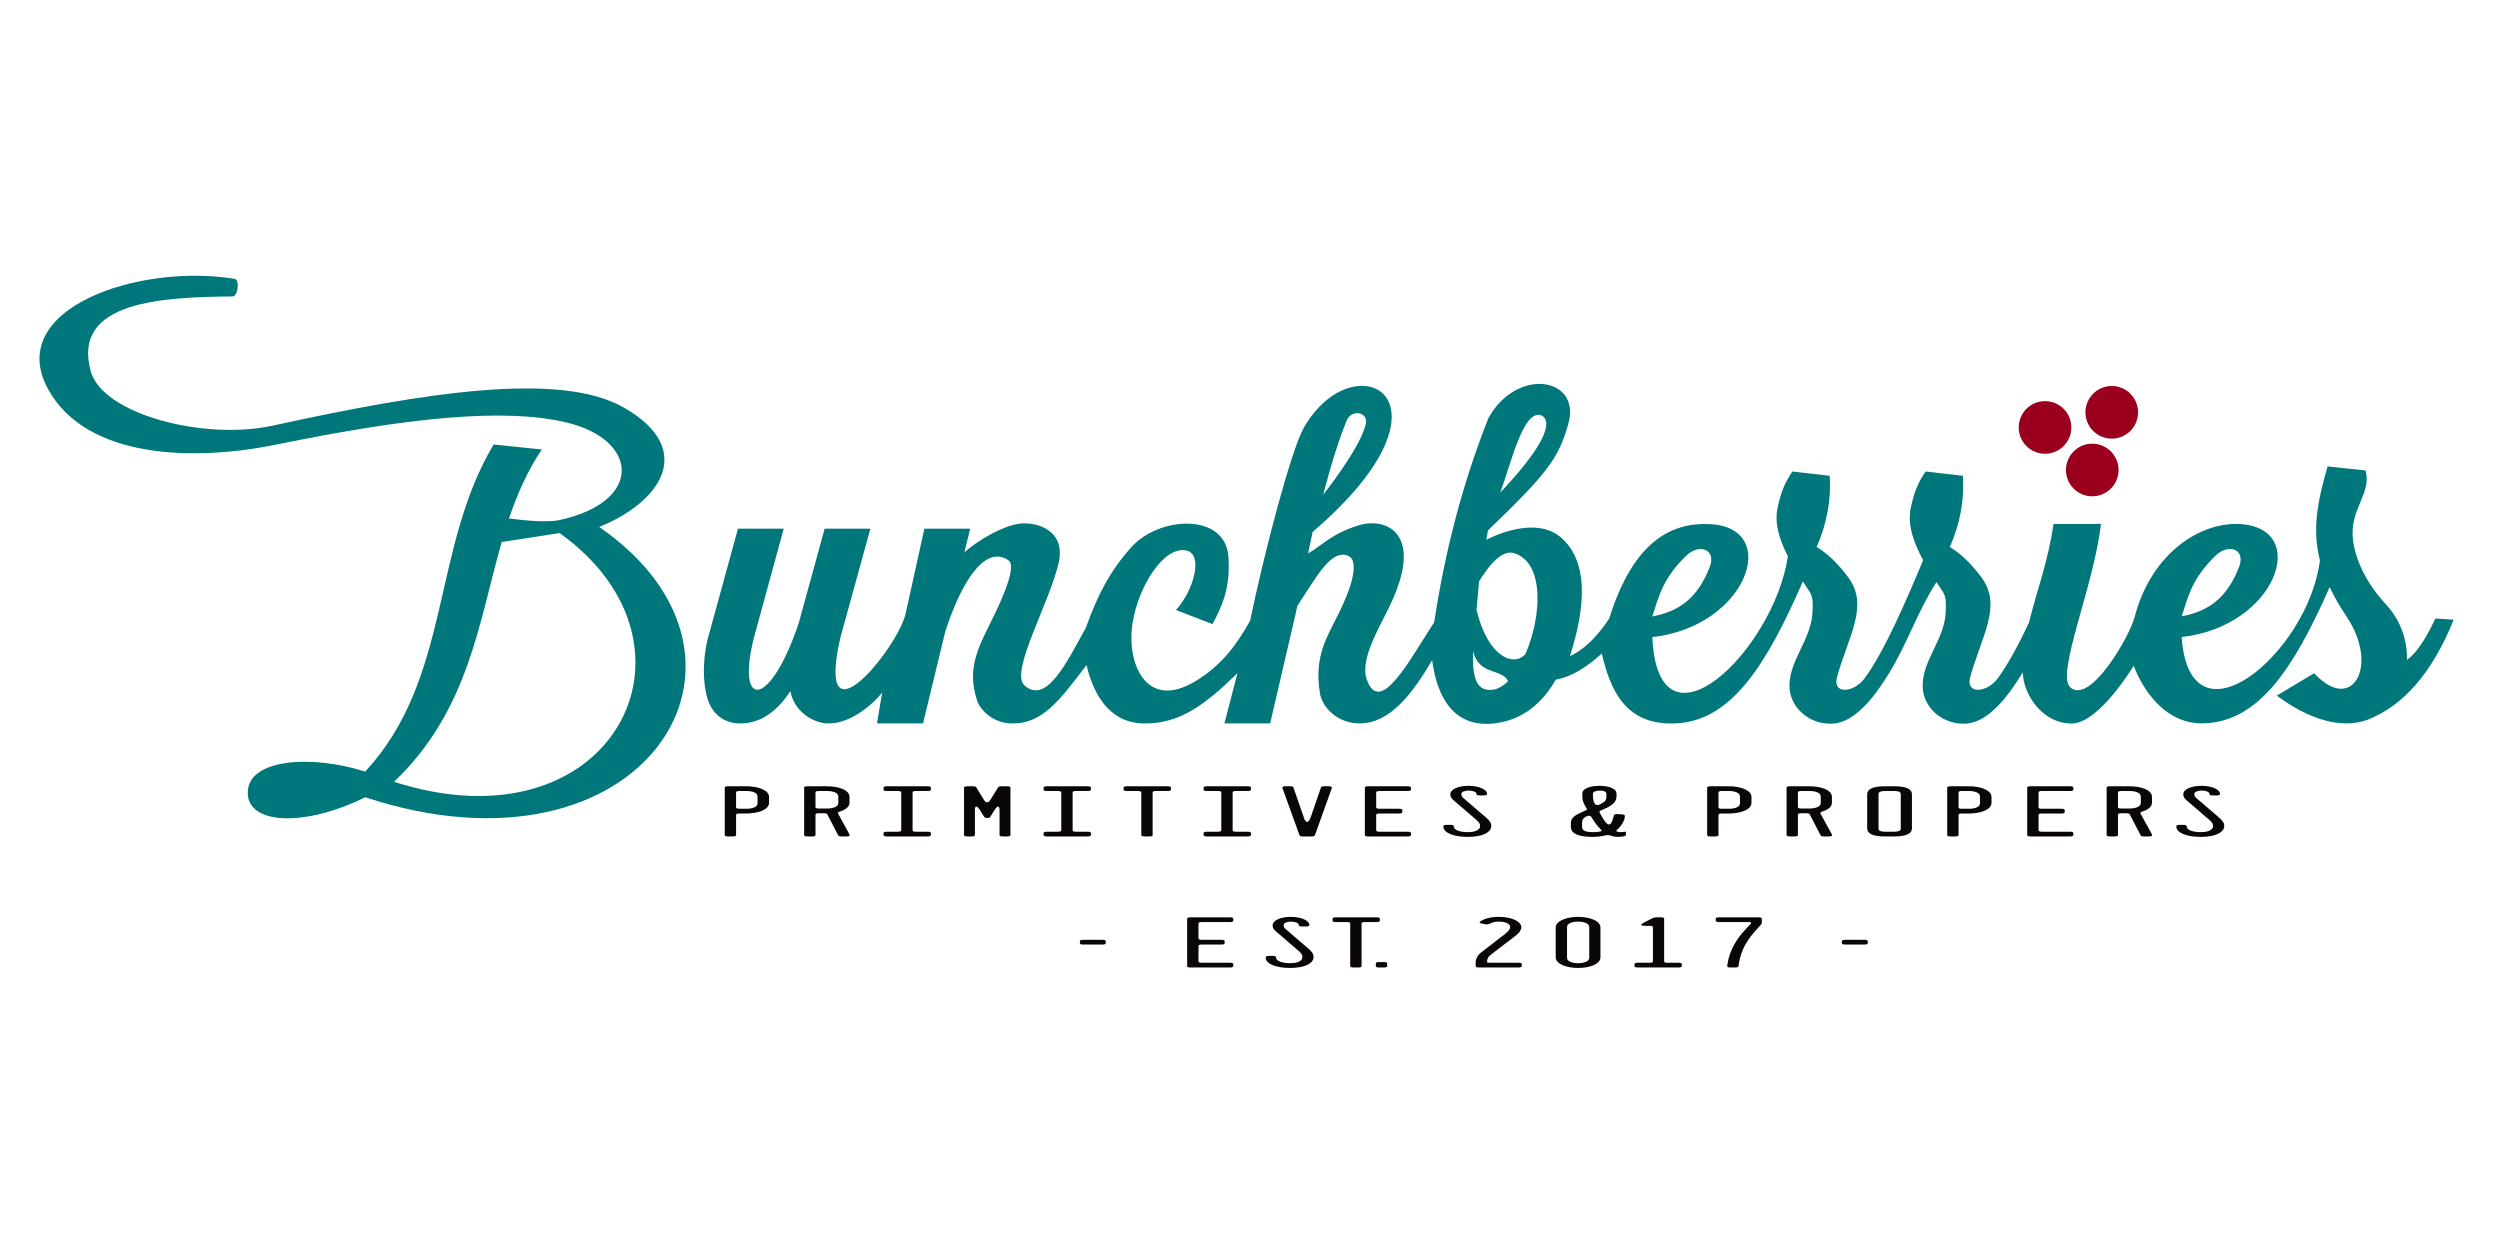 <?xml version="1.0" encoding="UTF-8" standalone="no"?>
<!DOCTYPE svg PUBLIC "-//W3C//DTD SVG 1.1//EN" "http://www.w3.org/Graphics/SVG/1.1/DTD/svg11.dtd">
<svg width="100%" height="100%" viewBox="0 0 566 283" version="1.1" xmlns="http://www.w3.org/2000/svg" xmlns:xlink="http://www.w3.org/1999/xlink" xml:space="preserve" xmlns:serif="http://www.serif.com/" style="fill-rule:evenodd;clip-rule:evenodd;stroke-linejoin:round;stroke-miterlimit:2;">
    <g transform="matrix(0.328,0,0,0.328,-345.622,-566.72)">
        <g transform="matrix(3.046,0,0,3.046,1052.81,1726.3)">
            <path d="M297.009,210.121C297.009,210.334 296.758,210.441 296.255,210.441L295.364,210.441C294.862,210.441 294.611,210.334 294.611,210.121C294.611,209.87 294.428,209.676 294.062,209.54C293.697,209.405 293.286,209.337 292.829,209.337C292.441,209.337 292.069,209.403 291.715,209.533C291.361,209.664 291.184,209.874 291.184,210.165C291.184,210.3 291.219,210.448 291.287,210.608C291.356,210.767 291.481,210.915 291.664,211.051L296.769,215.436C297.203,215.804 297.512,216.133 297.694,216.423C297.877,216.714 297.968,217.014 297.968,217.324C297.968,217.73 297.831,218.091 297.557,218.405C297.283,218.72 296.912,218.984 296.444,219.197C295.975,219.41 295.416,219.569 294.765,219.676C294.114,219.782 293.411,219.836 292.658,219.836C291.881,219.836 291.156,219.782 290.482,219.676C289.808,219.569 289.22,219.414 288.717,219.211C288.215,219.008 287.821,218.759 287.535,218.463C287.25,218.168 287.107,217.837 287.107,217.469C287.107,217.227 287.358,217.106 287.861,217.106L288.717,217.106C289.22,217.106 289.471,217.227 289.471,217.469C289.471,217.875 289.78,218.192 290.396,218.42C291.013,218.647 291.755,218.761 292.623,218.761C292.943,218.761 293.269,218.739 293.6,218.696C293.931,218.652 294.234,218.577 294.508,218.471C294.782,218.364 295.005,218.217 295.176,218.028C295.347,217.839 295.433,217.599 295.433,217.309C295.433,217.115 295.376,216.919 295.262,216.721C295.147,216.522 294.93,216.283 294.611,216.002L289.403,211.515C289.106,211.264 288.912,211.031 288.82,210.818C288.729,210.605 288.683,210.417 288.683,210.252C288.683,209.904 288.803,209.606 289.043,209.359C289.283,209.112 289.603,208.906 290.002,208.742C290.402,208.577 290.847,208.456 291.339,208.379C291.83,208.301 292.326,208.263 292.829,208.263C293.423,208.263 293.971,208.311 294.474,208.408C294.976,208.505 295.416,208.635 295.793,208.8C296.17,208.965 296.467,209.161 296.684,209.388C296.901,209.616 297.009,209.86 297.009,210.121ZM352.831,210.702C352.831,210.305 352.98,209.954 353.277,209.649C353.574,209.344 353.962,209.09 354.442,208.887C354.921,208.684 355.464,208.529 356.069,208.422C356.674,208.316 357.285,208.263 357.902,208.263C358.542,208.263 359.164,208.316 359.769,208.422C360.375,208.529 360.917,208.684 361.397,208.887C361.877,209.09 362.259,209.344 362.545,209.649C362.83,209.954 362.973,210.305 362.973,210.702L362.973,217.396C362.973,217.803 362.83,218.158 362.545,218.463C362.259,218.768 361.877,219.022 361.397,219.226C360.917,219.429 360.375,219.581 359.769,219.683C359.164,219.785 358.542,219.836 357.902,219.836C357.285,219.836 356.674,219.785 356.069,219.683C355.464,219.581 354.921,219.429 354.442,219.226C353.962,219.022 353.574,218.768 353.277,218.463C352.98,218.158 352.831,217.803 352.831,217.396L352.831,210.702ZM312.231,208.364C312.733,208.364 312.985,208.471 312.985,208.684L312.985,209.119C312.985,209.332 312.733,209.439 312.231,209.439L309.592,209.439C309.09,209.439 308.839,209.545 308.839,209.758L308.839,219.414C308.839,219.627 308.587,219.734 308.085,219.734L307.023,219.734C306.52,219.734 306.269,219.627 306.269,219.414L306.269,209.758C306.269,209.545 306.018,209.439 305.515,209.439L303.014,209.439C302.511,209.439 302.26,209.332 302.26,209.119L302.26,208.684C302.26,208.471 302.511,208.364 303.014,208.364L312.231,208.364ZM380.659,218.659C381.162,218.659 381.413,218.766 381.413,218.979L381.413,219.414C381.413,219.627 381.162,219.734 380.659,219.734L371.442,219.734C370.94,219.734 370.689,219.627 370.689,219.414L370.689,218.979C370.689,218.766 370.94,218.659 371.442,218.659L374.115,218.659C374.618,218.659 374.869,218.553 374.869,218.34L374.869,210.615C374.869,210.402 374.618,210.296 374.115,210.296L373.224,210.296C372.539,210.296 372.196,210.218 372.196,210.063C372.196,209.957 372.402,209.792 372.813,209.57L374.526,208.684C374.8,208.548 375.029,208.461 375.211,208.422C375.394,208.384 375.645,208.364 375.965,208.364L376.65,208.364C377.153,208.364 377.404,208.471 377.404,208.684L377.404,218.34C377.404,218.553 377.656,218.659 378.158,218.659L380.659,218.659ZM337.269,218.5C337.269,218.606 337.395,218.659 337.646,218.659L344.396,218.659C344.899,218.659 345.15,218.766 345.15,218.979L345.15,219.414C345.15,219.627 344.899,219.734 344.396,219.734L335.453,219.734C334.951,219.734 334.7,219.627 334.7,219.414L334.7,218.471C334.7,218.142 334.808,217.776 335.025,217.374C335.242,216.973 335.59,216.588 336.07,216.22L341.415,212.096C341.735,211.844 341.998,211.585 342.203,211.319C342.409,211.053 342.512,210.799 342.512,210.557C342.512,210.189 342.272,209.894 341.792,209.671C341.312,209.449 340.707,209.337 339.976,209.337C339.496,209.337 339.091,209.381 338.76,209.468C338.428,209.555 338.16,209.661 337.955,209.787C337.726,209.913 337.475,209.976 337.201,209.976C337.064,209.976 336.927,209.962 336.79,209.933L335.967,209.744C335.716,209.686 335.59,209.599 335.59,209.482C335.59,209.444 335.625,209.395 335.693,209.337C336.081,209.047 336.635,208.795 337.355,208.582C338.074,208.369 338.948,208.263 339.976,208.263C340.73,208.263 341.415,208.326 342.032,208.451C342.649,208.577 343.18,208.749 343.625,208.967C344.071,209.185 344.419,209.434 344.67,209.715C344.921,209.995 345.047,210.296 345.047,210.615C345.047,210.867 344.944,211.164 344.739,211.508C344.533,211.852 344.145,212.241 343.574,212.677L338.229,216.757C337.84,217.048 337.583,217.328 337.458,217.599C337.332,217.87 337.269,218.171 337.269,218.5ZM389.848,209.439C389.346,209.439 389.094,209.332 389.094,209.119L389.094,208.684C389.094,208.471 389.346,208.364 389.848,208.364L398.791,208.364C399.293,208.364 399.545,208.471 399.545,208.684L399.545,209.439C399.545,209.623 399.51,209.77 399.442,209.882C399.373,209.993 399.248,210.146 399.065,210.339C398.585,210.852 398.117,211.377 397.66,211.915C397.203,212.452 396.775,213.021 396.375,213.621C395.976,214.221 395.622,214.857 395.313,215.53C395.005,216.203 394.759,216.931 394.577,217.716C394.44,218.258 394.337,218.829 394.268,219.429C394.223,219.632 393.971,219.734 393.514,219.734L392.452,219.734C391.95,219.734 391.698,219.623 391.698,219.4C391.698,219.361 391.71,219.269 391.733,219.124C391.756,218.979 391.784,218.817 391.818,218.638C391.853,218.459 391.887,218.275 391.921,218.086C391.955,217.897 391.995,217.73 392.041,217.585C392.247,216.83 392.504,216.128 392.812,215.479C393.12,214.831 393.457,214.221 393.823,213.65C394.188,213.079 394.582,212.546 395.005,212.053C395.427,211.559 395.844,211.089 396.255,210.644C396.507,210.392 396.712,210.187 396.872,210.027C397.032,209.867 397.112,209.729 397.112,209.613C397.112,209.497 396.975,209.439 396.701,209.439L389.848,209.439ZM277.061,213.461C277.564,213.461 277.815,213.568 277.815,213.78L277.815,214.216C277.815,214.429 277.564,214.536 277.061,214.536L272.642,214.536C272.139,214.536 271.888,214.642 271.888,214.855L271.888,218.34C271.888,218.553 272.139,218.659 272.642,218.659L279.014,218.659C279.517,218.659 279.768,218.766 279.768,218.979L279.768,219.414C279.768,219.627 279.517,219.734 279.014,219.734L270.072,219.734C269.569,219.734 269.318,219.627 269.318,219.414L269.318,208.684C269.318,208.471 269.569,208.364 270.072,208.364L279.014,208.364C279.517,208.364 279.768,208.471 279.768,208.684L279.768,209.119C279.768,209.332 279.517,209.439 279.014,209.439L272.642,209.439C272.139,209.439 271.888,209.545 271.888,209.758L271.888,213.142C271.888,213.355 272.139,213.461 272.642,213.461L277.061,213.461ZM314.643,219.414C314.643,219.627 314.391,219.734 313.889,219.734L312.827,219.734C312.324,219.734 312.073,219.627 312.073,219.414L312.073,218.819C312.073,218.606 312.324,218.5 312.827,218.5L313.889,218.5C314.391,218.5 314.643,218.606 314.643,218.819L314.643,219.414ZM355.401,217.498C355.401,217.914 355.641,218.229 356.12,218.442C356.6,218.655 357.194,218.761 357.902,218.761C358.61,218.761 359.21,218.655 359.701,218.442C360.192,218.229 360.438,217.914 360.438,217.498L360.438,210.615C360.438,210.189 360.192,209.87 359.701,209.657C359.21,209.444 358.61,209.337 357.902,209.337C357.194,209.337 356.6,209.444 356.12,209.657C355.641,209.87 355.401,210.189 355.401,210.615L355.401,217.498ZM418.437,214.536C417.934,214.536 417.683,214.429 417.683,214.216L417.683,213.78C417.683,213.568 417.934,213.461 418.437,213.461L422.788,213.461C423.291,213.461 423.542,213.568 423.542,213.78L423.542,214.216C423.542,214.429 423.291,214.536 422.788,214.536L418.437,214.536ZM245.766,214.536C245.264,214.536 245.013,214.429 245.013,214.216L245.013,213.78C245.013,213.568 245.264,213.461 245.766,213.461L250.118,213.461C250.62,213.461 250.872,213.568 250.872,213.78L250.872,214.216C250.872,214.429 250.62,214.536 250.118,214.536L245.766,214.536ZM503.371,180.425C503.371,180.638 503.12,180.745 502.617,180.745L501.727,180.745C501.224,180.745 500.973,180.638 500.973,180.425C500.973,180.174 500.79,179.98 500.425,179.845C500.059,179.709 499.648,179.641 499.191,179.641C498.803,179.641 498.432,179.707 498.078,179.837C497.724,179.968 497.547,180.179 497.547,180.469C497.547,180.605 497.581,180.752 497.649,180.912C497.718,181.072 497.843,181.219 498.026,181.355L503.131,185.74C503.565,186.108 503.874,186.437 504.057,186.727C504.239,187.018 504.331,187.318 504.331,187.628C504.331,188.034 504.194,188.395 503.919,188.709C503.645,189.024 503.274,189.288 502.806,189.501C502.338,189.714 501.778,189.873 501.127,189.98C500.476,190.086 499.774,190.14 499.02,190.14C498.243,190.14 497.518,190.086 496.844,189.98C496.17,189.873 495.582,189.719 495.08,189.515C494.577,189.312 494.183,189.063 493.898,188.768C493.612,188.472 493.469,188.141 493.469,187.773C493.469,187.531 493.72,187.41 494.223,187.41L495.08,187.41C495.582,187.41 495.833,187.531 495.833,187.773C495.833,188.179 496.142,188.496 496.758,188.724C497.375,188.951 498.118,189.065 498.986,189.065C499.305,189.065 499.631,189.043 499.962,189C500.293,188.956 500.596,188.881 500.87,188.775C501.144,188.668 501.367,188.521 501.538,188.332C501.71,188.143 501.795,187.904 501.795,187.613C501.795,187.42 501.738,187.223 501.624,187.025C501.51,186.827 501.293,186.587 500.973,186.306L495.765,181.819C495.468,181.568 495.274,181.335 495.182,181.122C495.091,180.909 495.045,180.721 495.045,180.556C495.045,180.208 495.165,179.91 495.405,179.663C495.645,179.416 495.965,179.211 496.364,179.046C496.764,178.881 497.21,178.76 497.701,178.683C498.192,178.606 498.689,178.567 499.191,178.567C499.785,178.567 500.333,178.615 500.836,178.712C501.338,178.809 501.778,178.94 502.155,179.104C502.532,179.269 502.829,179.465 503.046,179.692C503.263,179.92 503.371,180.164 503.371,180.425ZM337.276,180.425C337.276,180.638 337.025,180.745 336.523,180.745L335.632,180.745C335.129,180.745 334.878,180.638 334.878,180.425C334.878,180.174 334.695,179.98 334.33,179.845C333.964,179.709 333.553,179.641 333.096,179.641C332.708,179.641 332.337,179.707 331.983,179.837C331.629,179.968 331.452,180.179 331.452,180.469C331.452,180.605 331.486,180.752 331.554,180.912C331.623,181.072 331.749,181.219 331.931,181.355L337.036,185.74C337.47,186.108 337.779,186.437 337.962,186.727C338.144,187.018 338.236,187.318 338.236,187.628C338.236,188.034 338.099,188.395 337.825,188.709C337.55,189.024 337.179,189.288 336.711,189.501C336.243,189.714 335.683,189.873 335.032,189.98C334.381,190.086 333.679,190.14 332.925,190.14C332.148,190.14 331.423,190.086 330.749,189.98C330.075,189.873 329.487,189.719 328.985,189.515C328.482,189.312 328.088,189.063 327.803,188.768C327.517,188.472 327.374,188.141 327.374,187.773C327.374,187.531 327.626,187.41 328.128,187.41L328.985,187.41C329.487,187.41 329.738,187.531 329.738,187.773C329.738,188.179 330.047,188.496 330.664,188.724C331.28,188.951 332.023,189.065 332.891,189.065C333.21,189.065 333.536,189.043 333.867,189C334.198,188.956 334.501,188.881 334.775,188.775C335.049,188.668 335.272,188.521 335.443,188.332C335.615,188.143 335.7,187.904 335.7,187.613C335.7,187.42 335.643,187.223 335.529,187.025C335.415,186.827 335.198,186.587 334.878,186.306L329.67,181.819C329.373,181.568 329.179,181.335 329.087,181.122C328.996,180.909 328.95,180.721 328.95,180.556C328.95,180.208 329.07,179.91 329.31,179.663C329.55,179.416 329.87,179.211 330.269,179.046C330.669,178.881 331.115,178.76 331.606,178.683C332.097,178.606 332.594,178.567 333.096,178.567C333.69,178.567 334.238,178.615 334.741,178.712C335.243,178.809 335.683,178.94 336.06,179.104C336.437,179.269 336.734,179.465 336.951,179.692C337.168,179.92 337.276,180.164 337.276,180.425ZM362.781,178.567C363.421,178.567 363.986,178.618 364.477,178.719C364.968,178.821 365.368,178.952 365.676,179.111C365.985,179.271 366.219,179.453 366.379,179.656C366.538,179.859 366.618,180.067 366.618,180.28L366.618,180.919C366.618,181.306 366.538,181.648 366.379,181.943C366.219,182.238 365.985,182.514 365.676,182.771C365.368,183.027 364.991,183.267 364.546,183.489C364.1,183.712 363.58,183.944 362.987,184.186C362.827,184.254 362.747,184.336 362.747,184.433C362.747,184.472 362.77,184.542 362.815,184.644C362.861,184.745 362.918,184.861 362.987,184.992C363.055,185.123 363.129,185.258 363.209,185.399C363.289,185.539 363.363,185.663 363.432,185.769C363.546,185.972 363.666,186.168 363.792,186.357C363.917,186.546 364.043,186.71 364.169,186.851C364.294,186.991 364.42,187.105 364.546,187.192C364.671,187.279 364.791,187.323 364.905,187.323C365.065,187.323 365.202,187.25 365.316,187.105C365.431,186.96 365.533,186.783 365.625,186.575C365.716,186.367 365.79,186.144 365.848,185.907C365.905,185.67 365.956,185.459 366.002,185.275C366.047,185.072 366.299,184.97 366.755,184.97C366.778,184.97 366.875,184.975 367.047,184.985C367.218,184.995 367.498,185.014 367.886,185.043C368.297,185.072 368.503,185.179 368.503,185.362C368.503,185.566 368.469,185.803 368.4,186.074C368.332,186.345 368.217,186.623 368.057,186.909C367.898,187.194 367.703,187.482 367.475,187.773C367.247,188.063 366.972,188.334 366.653,188.586C366.607,188.615 366.584,188.668 366.584,188.746C366.584,188.852 366.693,188.932 366.91,188.985C367.127,189.039 367.361,189.065 367.612,189.065C367.795,189.065 367.972,189.048 368.143,189.014C368.314,188.98 368.446,188.964 368.537,188.964C368.674,188.964 368.743,189.017 368.743,189.123L368.743,189.69C368.743,189.777 368.68,189.847 368.554,189.9C368.429,189.953 368.28,189.999 368.109,190.038C367.938,190.077 367.749,190.103 367.544,190.118C367.338,190.132 367.167,190.14 367.03,190.14C366.71,190.14 366.401,190.115 366.104,190.067C365.808,190.019 365.522,189.941 365.248,189.835C365.065,189.767 364.848,189.733 364.597,189.733C364.391,189.733 364.231,189.752 364.117,189.791C363.683,189.898 363.215,189.982 362.712,190.045C362.21,190.108 361.662,190.14 361.068,190.14C359.583,190.14 358.412,189.953 357.556,189.581C356.699,189.208 356.271,188.644 356.271,187.889L356.271,186.989C356.271,186.679 356.334,186.403 356.459,186.161C356.585,185.919 356.785,185.689 357.059,185.471C357.333,185.254 357.681,185.038 358.104,184.825C358.527,184.612 359.046,184.375 359.663,184.114C359.823,184.046 359.903,183.968 359.903,183.881C359.903,183.823 359.851,183.707 359.749,183.533C359.646,183.359 359.549,183.199 359.457,183.054C359.275,182.705 359.132,182.369 359.029,182.044C358.926,181.72 358.875,181.384 358.875,181.035L358.875,180.28C358.875,179.757 359.246,179.341 359.989,179.031C360.731,178.722 361.662,178.567 362.781,178.567ZM480.246,189.719C480.246,189.932 479.995,190.038 479.492,190.038L478.43,190.038C477.927,190.038 477.676,189.932 477.676,189.719L477.676,178.988C477.676,178.775 477.927,178.668 478.43,178.668L482.884,178.668C483.524,178.668 484.146,178.719 484.751,178.821C485.357,178.923 485.899,179.075 486.379,179.278C486.859,179.482 487.241,179.736 487.527,180.041C487.812,180.346 487.955,180.701 487.955,181.108L487.955,182.342C487.955,182.846 487.744,183.269 487.321,183.613C486.899,183.956 486.356,184.225 485.694,184.419C485.465,184.477 485.351,184.578 485.351,184.724C485.351,184.762 485.357,184.801 485.368,184.84C485.38,184.878 485.397,184.922 485.42,184.97L487.749,189.21C487.909,189.481 487.989,189.656 487.989,189.733C487.989,189.936 487.738,190.038 487.236,190.038L486.139,190.038C485.705,190.038 485.454,189.956 485.385,189.791L482.918,185.028C482.85,184.864 482.599,184.782 482.165,184.782L481,184.782C480.497,184.782 480.246,184.888 480.246,185.101L480.246,189.719ZM317.329,183.765C317.831,183.765 318.083,183.872 318.083,184.085L318.083,184.52C318.083,184.733 317.831,184.84 317.329,184.84L312.909,184.84C312.406,184.84 312.155,184.946 312.155,185.159L312.155,188.644C312.155,188.857 312.406,188.964 312.909,188.964L319.282,188.964C319.784,188.964 320.036,189.07 320.036,189.283L320.036,189.719C320.036,189.932 319.784,190.038 319.282,190.038L310.339,190.038C309.837,190.038 309.585,189.932 309.585,189.719L309.585,178.988C309.585,178.775 309.837,178.668 310.339,178.668L319.282,178.668C319.784,178.668 320.036,178.775 320.036,178.988L320.036,179.424C320.036,179.636 319.784,179.743 319.282,179.743L312.909,179.743C312.406,179.743 312.155,179.849 312.155,180.062L312.155,183.446C312.155,183.659 312.406,183.765 312.909,183.765L317.329,183.765ZM467.425,183.765C467.928,183.765 468.179,183.872 468.179,184.085L468.179,184.52C468.179,184.733 467.928,184.84 467.425,184.84L463.005,184.84C462.503,184.84 462.251,184.946 462.251,185.159L462.251,188.644C462.251,188.857 462.503,188.964 463.005,188.964L469.378,188.964C469.881,188.964 470.132,189.07 470.132,189.283L470.132,189.719C470.132,189.932 469.881,190.038 469.378,190.038L460.435,190.038C459.933,190.038 459.682,189.932 459.682,189.719L459.682,178.988C459.682,178.775 459.933,178.668 460.435,178.668L469.378,178.668C469.881,178.668 470.132,178.775 470.132,178.988L470.132,179.424C470.132,179.636 469.881,179.743 469.378,179.743L463.005,179.743C462.503,179.743 462.251,179.849 462.251,180.062L462.251,183.446C462.251,183.659 462.503,183.765 463.005,183.765L467.425,183.765ZM229.275,189.719C229.275,189.932 229.023,190.038 228.521,190.038L227.561,190.038C227.059,190.038 226.808,189.932 226.808,189.719L226.808,184.114C226.808,183.543 226.693,183.257 226.465,183.257C226.282,183.257 226.02,183.518 225.677,184.041L224.683,185.624C224.615,185.769 224.398,185.842 224.032,185.842C223.644,185.842 223.415,185.769 223.347,185.624L222.353,184.041C222.011,183.518 221.737,183.257 221.531,183.257C221.325,183.257 221.223,183.543 221.223,184.114L221.223,189.719C221.223,189.932 220.971,190.038 220.469,190.038L219.509,190.038C219.007,190.038 218.756,189.932 218.756,189.719L218.756,178.988C218.756,178.775 219.007,178.668 219.509,178.668L220.811,178.668C220.994,178.668 221.148,178.69 221.274,178.734C221.4,178.777 221.485,178.838 221.531,178.915L223.278,181.761C223.484,182.12 223.724,182.299 223.998,182.299C224.249,182.299 224.489,182.12 224.718,181.761L226.499,178.901C226.591,178.746 226.83,178.668 227.219,178.668L228.521,178.668C229.023,178.668 229.275,178.775 229.275,178.988L229.275,189.719ZM292.653,178.668C293.087,178.668 293.338,178.76 293.407,178.944L295.771,185.784C295.976,186.422 296.228,186.742 296.525,186.742C296.776,186.742 297.027,186.422 297.278,185.784L299.642,178.944C299.711,178.76 299.962,178.668 300.396,178.668L301.356,178.668C301.858,178.668 302.109,178.77 302.109,178.973C302.109,179.002 302.104,179.039 302.092,179.082C302.081,179.126 302.064,179.182 302.041,179.249L298.272,189.762C298.203,189.946 297.952,190.038 297.518,190.038L295.531,190.038C295.097,190.038 294.846,189.946 294.777,189.762L290.974,179.249C290.951,179.191 290.934,179.14 290.923,179.097C290.911,179.053 290.905,179.012 290.905,178.973C290.905,178.77 291.157,178.668 291.659,178.668L292.653,178.668ZM210.492,188.964C210.994,188.964 211.246,189.07 211.246,189.283L211.246,189.719C211.246,189.932 210.994,190.038 210.492,190.038L201.275,190.038C200.773,190.038 200.521,189.932 200.521,189.719L200.521,189.283C200.521,189.07 200.773,188.964 201.275,188.964L203.776,188.964C204.279,188.964 204.53,188.857 204.53,188.644L204.53,180.062C204.53,179.849 204.279,179.743 203.776,179.743L201.275,179.743C200.773,179.743 200.521,179.636 200.521,179.424L200.521,178.988C200.521,178.775 200.773,178.668 201.275,178.668L210.492,178.668C210.994,178.668 211.246,178.775 211.246,178.988L211.246,179.424C211.246,179.636 210.994,179.743 210.492,179.743L207.854,179.743C207.351,179.743 207.1,179.849 207.1,180.062L207.1,188.644C207.1,188.857 207.351,188.964 207.854,188.964L210.492,188.964ZM246.755,188.964C247.258,188.964 247.509,189.07 247.509,189.283L247.509,189.719C247.509,189.932 247.258,190.038 246.755,190.038L237.538,190.038C237.036,190.038 236.785,189.932 236.785,189.719L236.785,189.283C236.785,189.07 237.036,188.964 237.538,188.964L240.04,188.964C240.542,188.964 240.793,188.857 240.793,188.644L240.793,180.062C240.793,179.849 240.542,179.743 240.04,179.743L237.538,179.743C237.036,179.743 236.785,179.636 236.785,179.424L236.785,178.988C236.785,178.775 237.036,178.668 237.538,178.668L246.755,178.668C247.258,178.668 247.509,178.775 247.509,178.988L247.509,179.424C247.509,179.636 247.258,179.743 246.755,179.743L244.117,179.743C243.614,179.743 243.363,179.849 243.363,180.062L243.363,188.644C243.363,188.857 243.614,188.964 244.117,188.964L246.755,188.964ZM264.887,178.668C265.389,178.668 265.641,178.775 265.641,178.988L265.641,179.424C265.641,179.636 265.389,179.743 264.887,179.743L262.249,179.743C261.746,179.743 261.495,179.849 261.495,180.062L261.495,189.719C261.495,189.932 261.243,190.038 260.741,190.038L259.679,190.038C259.176,190.038 258.925,189.932 258.925,189.719L258.925,180.062C258.925,179.849 258.674,179.743 258.171,179.743L255.67,179.743C255.167,179.743 254.916,179.636 254.916,179.424L254.916,178.988C254.916,178.775 255.167,178.668 255.67,178.668L264.887,178.668ZM283.018,188.964C283.521,188.964 283.772,189.07 283.772,189.283L283.772,189.719C283.772,189.932 283.521,190.038 283.018,190.038L273.802,190.038C273.299,190.038 273.048,189.932 273.048,189.719L273.048,189.283C273.048,189.07 273.299,188.964 273.802,188.964L276.303,188.964C276.805,188.964 277.057,188.857 277.057,188.644L277.057,180.062C277.057,179.849 276.805,179.743 276.303,179.743L273.802,179.743C273.299,179.743 273.048,179.636 273.048,179.424L273.048,178.988C273.048,178.775 273.299,178.668 273.802,178.668L283.018,178.668C283.521,178.668 283.772,178.775 283.772,178.988L283.772,179.424C283.772,179.636 283.521,179.743 283.018,179.743L280.38,179.743C279.878,179.743 279.626,179.849 279.626,180.062L279.626,188.644C279.626,188.857 279.878,188.964 280.38,188.964L283.018,188.964ZM167.102,189.719C167.102,189.932 166.851,190.038 166.348,190.038L165.286,190.038C164.783,190.038 164.532,189.932 164.532,189.719L164.532,178.988C164.532,178.775 164.783,178.668 165.286,178.668L169.466,178.668C170.083,178.668 170.699,178.719 171.316,178.821C171.933,178.923 172.481,179.075 172.961,179.278C173.441,179.482 173.829,179.736 174.126,180.041C174.423,180.346 174.571,180.701 174.571,181.108L174.571,182.4C174.571,182.807 174.423,183.163 174.126,183.467C173.829,183.772 173.441,184.027 172.961,184.23C172.481,184.433 171.933,184.586 171.316,184.687C170.699,184.789 170.083,184.84 169.466,184.84L167.856,184.84C167.353,184.84 167.102,184.946 167.102,185.159L167.102,189.719ZM389.725,189.719C389.725,189.932 389.473,190.038 388.971,190.038L387.909,190.038C387.406,190.038 387.155,189.932 387.155,189.719L387.155,178.988C387.155,178.775 387.406,178.668 387.909,178.668L392.089,178.668C392.706,178.668 393.322,178.719 393.939,178.821C394.556,178.923 395.104,179.075 395.584,179.278C396.063,179.482 396.452,179.736 396.749,180.041C397.046,180.346 397.194,180.701 397.194,181.108L397.194,182.4C397.194,182.807 397.046,183.163 396.749,183.467C396.452,183.772 396.063,184.027 395.584,184.23C395.104,184.433 394.556,184.586 393.939,184.687C393.322,184.789 392.706,184.84 392.089,184.84L390.478,184.84C389.976,184.84 389.725,184.946 389.725,185.159L389.725,189.719ZM407.719,189.719C407.719,189.932 407.468,190.038 406.965,190.038L405.903,190.038C405.401,190.038 405.15,189.932 405.15,189.719L405.15,178.988C405.15,178.775 405.401,178.668 405.903,178.668L410.358,178.668C410.997,178.668 411.62,178.719 412.225,178.821C412.83,178.923 413.373,179.075 413.852,179.278C414.332,179.482 414.715,179.736 415,180.041C415.286,180.346 415.428,180.701 415.428,181.108L415.428,182.342C415.428,182.846 415.217,183.269 414.795,183.613C414.372,183.956 413.83,184.225 413.167,184.419C412.939,184.477 412.824,184.578 412.824,184.724C412.824,184.762 412.83,184.801 412.842,184.84C412.853,184.878 412.87,184.922 412.893,184.97L415.223,189.21C415.383,189.481 415.463,189.656 415.463,189.733C415.463,189.936 415.211,190.038 414.709,190.038L413.613,190.038C413.179,190.038 412.927,189.956 412.859,189.791L410.392,185.028C410.323,184.864 410.072,184.782 409.638,184.782L408.473,184.782C407.971,184.782 407.719,184.888 407.719,185.101L407.719,189.719ZM185.096,189.719C185.096,189.932 184.845,190.038 184.343,190.038L183.28,190.038C182.778,190.038 182.527,189.932 182.527,189.719L182.527,178.988C182.527,178.775 182.778,178.668 183.28,178.668L187.735,178.668C188.374,178.668 188.997,178.719 189.602,178.821C190.207,178.923 190.75,179.075 191.23,179.278C191.709,179.482 192.092,179.736 192.377,180.041C192.663,180.346 192.806,180.701 192.806,181.108L192.806,182.342C192.806,182.846 192.594,183.269 192.172,183.613C191.749,183.956 191.207,184.225 190.544,184.419C190.316,184.477 190.202,184.578 190.202,184.724C190.202,184.762 190.207,184.801 190.219,184.84C190.23,184.878 190.247,184.922 190.27,184.97L192.6,189.21C192.76,189.481 192.84,189.656 192.84,189.733C192.84,189.936 192.589,190.038 192.086,190.038L190.99,190.038C190.556,190.038 190.304,189.956 190.236,189.791L187.769,185.028C187.7,184.864 187.449,184.782 187.015,184.782L185.85,184.782C185.348,184.782 185.096,184.888 185.096,185.101L185.096,189.719ZM423.418,180.527C423.418,179.288 424.754,178.668 427.427,178.668L429.586,178.668C432.235,178.668 433.56,179.288 433.56,180.527L433.56,188.194C433.56,189.423 432.235,190.038 429.586,190.038L427.427,190.038C424.754,190.038 423.418,189.423 423.418,188.194L423.418,180.527ZM444.12,189.719C444.12,189.932 443.868,190.038 443.366,190.038L442.304,190.038C441.801,190.038 441.55,189.932 441.55,189.719L441.55,178.988C441.55,178.775 441.801,178.668 442.304,178.668L446.484,178.668C447.1,178.668 447.717,178.719 448.334,178.821C448.951,178.923 449.499,179.075 449.979,179.278C450.458,179.482 450.847,179.736 451.144,180.041C451.44,180.346 451.589,180.701 451.589,181.108L451.589,182.4C451.589,182.807 451.44,183.163 451.144,183.467C450.847,183.772 450.458,184.027 449.979,184.23C449.499,184.433 448.951,184.586 448.334,184.687C447.717,184.789 447.1,184.84 446.484,184.84L444.873,184.84C444.371,184.84 444.12,184.946 444.12,185.159L444.12,189.719ZM362.918,188.92C363.124,188.881 363.226,188.804 363.226,188.688C363.226,188.63 363.204,188.586 363.158,188.557C362.701,188.131 362.296,187.674 361.942,187.185C361.587,186.696 361.251,186.185 360.931,185.653C360.817,185.45 360.622,185.348 360.348,185.348C360.143,185.348 359.937,185.406 359.732,185.522C359.366,185.725 359.121,185.936 358.995,186.154C358.869,186.372 358.806,186.664 358.806,187.032L358.806,187.86C358.806,188.286 359.006,188.593 359.406,188.782C359.806,188.971 360.428,189.065 361.273,189.065C361.525,189.065 361.787,189.055 362.061,189.036C362.336,189.017 362.621,188.978 362.918,188.92ZM425.988,188.281C425.988,188.736 426.468,188.964 427.427,188.964L429.586,188.964C430.545,188.964 431.025,188.736 431.025,188.281L431.025,180.425C431.025,179.97 430.545,179.743 429.586,179.743L427.427,179.743C426.468,179.743 425.988,179.97 425.988,180.425L425.988,188.281ZM167.856,179.743C167.353,179.743 167.102,179.849 167.102,180.062L167.102,183.446C167.102,183.659 167.353,183.765 167.856,183.765L169.466,183.765C170.174,183.765 170.768,183.659 171.248,183.446C171.727,183.233 171.967,182.918 171.967,182.502L171.967,181.006C171.967,180.59 171.727,180.275 171.248,180.062C170.768,179.849 170.174,179.743 169.466,179.743L167.856,179.743ZM444.873,179.743C444.371,179.743 444.12,179.849 444.12,180.062L444.12,183.446C444.12,183.659 444.371,183.765 444.873,183.765L446.484,183.765C447.192,183.765 447.786,183.659 448.265,183.446C448.745,183.233 448.985,182.918 448.985,182.502L448.985,181.006C448.985,180.59 448.745,180.275 448.265,180.062C447.786,179.849 447.192,179.743 446.484,179.743L444.873,179.743ZM390.478,179.743C389.976,179.743 389.725,179.849 389.725,180.062L389.725,183.446C389.725,183.659 389.976,183.765 390.478,183.765L392.089,183.765C392.797,183.765 393.391,183.659 393.871,183.446C394.35,183.233 394.59,182.918 394.59,182.502L394.59,181.006C394.59,180.59 394.35,180.275 393.871,180.062C393.391,179.849 392.797,179.743 392.089,179.743L390.478,179.743ZM481,179.743C480.497,179.743 480.246,179.849 480.246,180.062L480.246,183.388C480.246,183.601 480.497,183.707 481,183.707L482.884,183.707C483.592,183.707 484.192,183.601 484.683,183.388C485.174,183.175 485.42,182.86 485.42,182.444L485.42,181.006C485.42,180.59 485.174,180.275 484.683,180.062C484.192,179.849 483.592,179.743 482.884,179.743L481,179.743ZM185.85,179.743C185.348,179.743 185.096,179.849 185.096,180.062L185.096,183.388C185.096,183.601 185.348,183.707 185.85,183.707L187.735,183.707C188.443,183.707 189.042,183.601 189.534,183.388C190.025,183.175 190.27,182.86 190.27,182.444L190.27,181.006C190.27,180.59 190.025,180.275 189.534,180.062C189.042,179.849 188.443,179.743 187.735,179.743L185.85,179.743ZM408.473,179.743C407.971,179.743 407.719,179.849 407.719,180.062L407.719,183.388C407.719,183.601 407.971,183.707 408.473,183.707L410.358,183.707C411.066,183.707 411.665,183.601 412.156,183.388C412.647,183.175 412.893,182.86 412.893,182.444L412.893,181.006C412.893,180.59 412.647,180.275 412.156,180.062C411.665,179.849 411.066,179.743 410.358,179.743L408.473,179.743ZM362.884,179.641C362.427,179.641 362.044,179.707 361.736,179.837C361.428,179.968 361.273,180.159 361.273,180.411L361.273,181.035C361.273,181.122 361.285,181.27 361.308,181.478C361.33,181.686 361.376,181.897 361.445,182.11C361.513,182.323 361.61,182.512 361.736,182.676C361.862,182.841 362.039,182.923 362.267,182.923C362.495,182.923 362.712,182.865 362.918,182.749C363.489,182.468 363.866,182.204 364.049,181.957C364.231,181.711 364.323,181.389 364.323,180.992L364.323,180.382C364.323,180.15 364.197,179.968 363.946,179.837C363.695,179.707 363.341,179.641 362.884,179.641Z" style="fill:rgb(10,5,8);fill-rule:nonzero;"/>
        </g>
        <g transform="matrix(1.559,0,0,1.559,-1585.75,-1009.47)">
            <path d="M1918.42,1985.35C1925.5,1986.26 1935.54,1987.2 1940.82,1986.04C1978.07,1977.84 1975.67,1950.69 1944.45,1942.98C1916.15,1935.99 1872.02,1941.03 1815.65,1952.58C1778.28,1960.23 1731.56,1958.76 1714.55,1928.45C1694.43,1892.59 1754.36,1872.23 1796.95,1879.25C1799.32,1879.64 1798.34,1886.99 1796.09,1887.02C1765.98,1887.38 1724.51,1888.73 1733.25,1920.23C1738.48,1939.07 1783.15,1950.93 1813.77,1944.24C1881.55,1929.43 1941.23,1920.03 1969.47,1936.35C2002.18,1955.26 1984.52,1978.71 1958.32,1989.07C2042.96,2047.45 1977.88,2149.29 1854.76,2108.78C1827.27,2122.28 1802.83,2120.64 1802.75,2106.9C1802.65,2091.58 1831.21,2089.86 1854.78,2097.42L1854.76,2097.41C1893.1,2055.93 1883.98,1998.71 1911.63,1952.58L1932.96,1954.8C1926.54,1964.31 1922.04,1974.6 1918.42,1985.35ZM1940.83,1991.8L1915.19,1995.77C1905.01,2031.25 1900.63,2070.36 1867.53,2101.93C1964.11,2132.96 2010.82,2041.84 1940.83,1991.8ZM2381.84,2056.73C2378.36,2062.82 2370.5,2074.3 2354.55,2076.08C2333.73,2078.41 2328.6,2059.33 2327.15,2048.07C2318.9,2062.03 2308.72,2076.27 2294.78,2076.08C2285.11,2075.94 2278.42,2068.96 2277.42,2062.55C2274.82,2046.02 2280.64,2037.87 2286.06,2026.79C2290.73,2017.25 2296.07,2003.11 2289,2001.53C2281.69,1999.9 2275.6,2011.86 2267.52,2023.89L2255.42,2076.08L2235.16,2076.08L2240.94,2053.83C2226.74,2067.65 2215.36,2076.5 2199.15,2076.08C2183.24,2075.67 2176.85,2061.71 2174.11,2050.26C2162.04,2066.05 2154.64,2076.35 2140.89,2076.08C2132.32,2075.91 2126.93,2069.81 2125.65,2065.95C2120.59,2050.58 2127.07,2041.06 2133.8,2026.98C2138.59,2016.98 2142.77,2006.05 2139.54,2003.86C2128.6,1996.41 2118.03,2015.36 2111.57,2035.42L2101.72,2076.08L2081.35,2076.08L2083.62,2062.47C2078.39,2068.81 2068.64,2076.55 2059.13,2076.08C2052.69,2075.76 2044.61,2070.55 2043,2061.84L2042.82,2062.07C2037.71,2069.74 2030.91,2075.73 2021.61,2076.08C2013.83,2076.37 2007.97,2072.07 2005.95,2063.86C2002.88,2051.33 2006.42,2038.6 2006.42,2038.6L2019.8,1989.86L2040.05,1989.86L2026.8,2038.32C2018.89,2070.01 2033.96,2069.59 2046.67,2031.73L2058.17,1989.86L2078.42,1989.86L2065.2,2037.82C2053.65,2088.21 2090.4,2042.76 2093.96,2027.72L2102.33,1989.86L2122.59,1989.86L2120.06,2000.29C2127.1,1994.21 2137.82,1988.34 2144.67,1987.61C2152.34,1986.78 2164.96,1990.66 2161.81,2004.84C2157.89,2022.47 2140.03,2053.27 2146.61,2059.22C2156.23,2067.91 2165.29,2049.28 2173.9,2033.55C2178.93,2019.34 2184.55,2008.51 2194.01,1997.98C2206.33,1984.28 2235.54,1982.74 2236.93,2002.2C2237.88,2015.66 2234.41,2023.68 2229.9,2032.1L2213.72,2025.88C2221.78,2016.94 2225.98,2000.96 2218.16,1999.48C2208.25,1997.61 2197.24,2015.23 2194.55,2031.23C2191.55,2049.12 2200.34,2070.54 2222.08,2057.54C2234.19,2050.3 2240.73,2040.91 2246.57,2030.56C2252.79,2000.32 2264.76,1954.91 2270.34,1945.13C2292.57,1906.21 2343.33,1932.07 2274.21,1991.33L2272.21,2000.83C2278.99,1996.87 2282.5,1992.16 2294.62,1988.37C2306.35,1984.69 2324.92,1991.39 2307.37,2026.07C2302.01,2036.65 2295.43,2048.62 2298.14,2056.48C2303.96,2073.41 2317.24,2047.82 2328.05,2031.27C2332.76,2000.18 2340.52,1969.93 2352.12,1940.75L2352.2,1940.62C2364.91,1918.12 2393.23,1922.9 2387.43,1943.43C2383.13,1958.69 2378.37,1965.11 2351.83,1990.67C2351.79,1990.82 2351.53,1992.33 2351.15,1994.8C2351.15,1994.8 2372.59,1982.93 2384.78,1994.28C2398.01,2006.6 2393.44,2029.58 2388.21,2046.07L2388.03,2046.36C2394.46,2043.4 2400.24,2037.67 2405.51,2029.69C2416.12,1995.74 2432.75,1986.97 2450.14,1987.84C2482.01,1989.43 2466.55,2033.28 2424.6,2037.87C2427.1,2093.22 2478.36,2044.02 2484.64,2002.09C2480.92,1994.81 2478.65,1987.51 2480.04,1980.84C2481.57,1973.44 2483.36,1969.39 2486.63,1964.54L2503.16,1966.44C2503.89,1977.38 2501.8,1987.87 2497.37,1997.98C2502.07,2000.79 2506.76,2005.17 2511.43,2011.5C2520.75,2024.12 2511.25,2037.7 2506.38,2055.65C2504.29,2063.36 2513.86,2062.56 2518.58,2056.15C2527.33,2044.27 2536.87,2022.12 2544.52,2003.81C2540.27,1995.96 2537.51,1988.03 2539.01,1980.84C2540.54,1973.44 2542.33,1969.39 2545.6,1964.54L2562.12,1966.44C2562.86,1977.38 2560.77,1987.87 2556.34,1997.98C2561.04,2000.79 2565.73,2005.17 2570.4,2011.5C2579.72,2024.12 2570.22,2037.7 2565.35,2055.65C2563.26,2063.36 2572.83,2062.56 2577.55,2056.15C2582.06,2050.03 2586.78,2041.18 2591.34,2031.54C2594.61,2018.12 2599.96,2004.11 2602.23,1987.78L2623.24,1987.74C2620.27,2014.82 2603.29,2053.97 2609.58,2059.99C2618.25,2068.29 2635.93,2037.61 2638.15,2029.03C2645.46,2000.79 2667.13,1986.93 2684.51,1987.8C2716.39,1989.39 2700.92,2033.24 2658.98,2037.83C2662.47,2088.72 2714.9,2045.27 2720.2,2003.93L2720.2,2003.93C2716.59,1989.67 2719.32,1977.27 2723.58,1962.29L2740.37,1964.08C2743.33,1974.16 2733.2,1981.17 2734.82,1994.71C2735.78,2002.76 2739.99,2013.21 2749.45,2023.4C2756.04,2030.51 2758.96,2039.48 2758.74,2047.99C2763.66,2044.34 2767.49,2037.63 2771.32,2029.63L2779.42,2030.14C2771.09,2050.82 2759.63,2065.98 2744.31,2073.14L2744.31,2073.14C2734.27,2078.41 2719.42,2077.32 2701.1,2063.79L2717.65,2053.83C2734.38,2072.13 2746.66,2050.66 2732.07,2028.89C2728.95,2024.23 2726.46,2019.88 2724.51,2015.74C2708.35,2052.36 2692.95,2075.02 2669.24,2076.04C2646.63,2077.01 2637.76,2050.53 2637.76,2050.53C2637.76,2050.53 2622.45,2076.08 2610.3,2076.12C2597.11,2076.16 2589.39,2063.09 2588.79,2055.21C2588.75,2054.6 2588.71,2054 2588.68,2053.4C2588.61,2053.52 2588.53,2053.65 2588.45,2053.78C2582.92,2062.82 2574.12,2075.2 2564.05,2076.12C2553.82,2077.05 2545.21,2069.72 2544.38,2060.94C2543.28,2049.27 2553.79,2039.38 2554.47,2027.4C2554.84,2020.85 2554.41,2019.46 2552.63,2016.83C2551.89,2015.73 2551.14,2014.62 2550.41,2013.5C2541.97,2026.74 2537.51,2040.66 2529.48,2053.78C2523.95,2062.82 2515.15,2075.2 2505.08,2076.12C2494.85,2077.05 2486.24,2069.72 2485.41,2060.94C2484.31,2049.27 2494.82,2039.38 2495.5,2027.4C2495.87,2020.85 2495.45,2019.46 2493.66,2016.83C2492.86,2015.64 2492.05,2014.43 2491.26,2013.22C2474.68,2051.35 2459.12,2075.04 2434.87,2076.08C2412.25,2077.05 2405.92,2060.65 2402.23,2045.12C2395.42,2051.39 2388.62,2055.49 2381.84,2056.73ZM2345.22,2044.12C2344.87,2055.92 2346.77,2061.45 2353.11,2061.26C2355.75,2061.19 2358.35,2059.75 2360.77,2057.36C2357.85,2051.56 2348.01,2055 2345.22,2044.12ZM2368.47,2045.3C2375.64,2028.75 2377.03,2004.74 2363.31,2000.67C2356.98,1998.79 2350.26,2009.34 2347.9,2013.23C2347.56,2017.38 2347.16,2021.65 2346.79,2025.86C2351.89,2047.06 2363.54,2051.16 2368.47,2045.3ZM2424.62,2028.72C2427.37,2020.12 2429.27,2011.82 2439.66,2001.8C2445.45,1996.22 2453.09,1999.02 2450.02,2006.89C2444.47,2021.08 2436.08,2026.52 2424.62,2028.72ZM2659,2028.68C2661.74,2020.07 2663.64,2011.78 2674.04,2001.76C2679.83,1996.18 2687.47,1998.98 2684.39,2006.85C2678.85,2021.04 2670.46,2026.47 2659,2028.68ZM2278.93,1974.77C2278.93,1974.77 2283.64,1955.72 2289.28,1941.98C2291.35,1936.94 2298.98,1937.99 2297.76,1943.48C2295.38,1954.16 2278.93,1974.77 2278.93,1974.77ZM2374.69,1939.46C2370.9,1939.01 2367.76,1944.34 2364.95,1951.43C2362.16,1958.51 2359.7,1967.35 2357.29,1973.89C2388.23,1941.11 2374.73,1939.47 2374.69,1939.46Z" style="fill:rgb(0,119,123);"/>
        </g>
        <g transform="matrix(1.559,0,0,1.559,-1585.75,-1009.47)">
            <path d="M2619.4,1952.23C2625.83,1952.23 2631.05,1957.45 2631.05,1963.88C2631.05,1970.31 2625.83,1975.53 2619.4,1975.53C2612.97,1975.53 2607.75,1970.31 2607.75,1963.88C2607.75,1957.45 2612.97,1952.23 2619.4,1952.23ZM2598.49,1933.39C2604.92,1933.39 2610.14,1938.61 2610.14,1945.04C2610.14,1951.48 2604.92,1956.7 2598.49,1956.7C2592.06,1956.7 2586.84,1951.48 2586.84,1945.04C2586.84,1938.61 2592.06,1933.39 2598.49,1933.39ZM2628.03,1926.69C2634.46,1926.69 2639.68,1931.91 2639.68,1938.34C2639.68,1944.78 2634.46,1950 2628.03,1950C2621.6,1950 2616.38,1944.78 2616.38,1938.34C2616.38,1931.91 2621.6,1926.69 2628.03,1926.69Z" style="fill:rgb(154,0,30);"/>
        </g>
    </g>
</svg>
